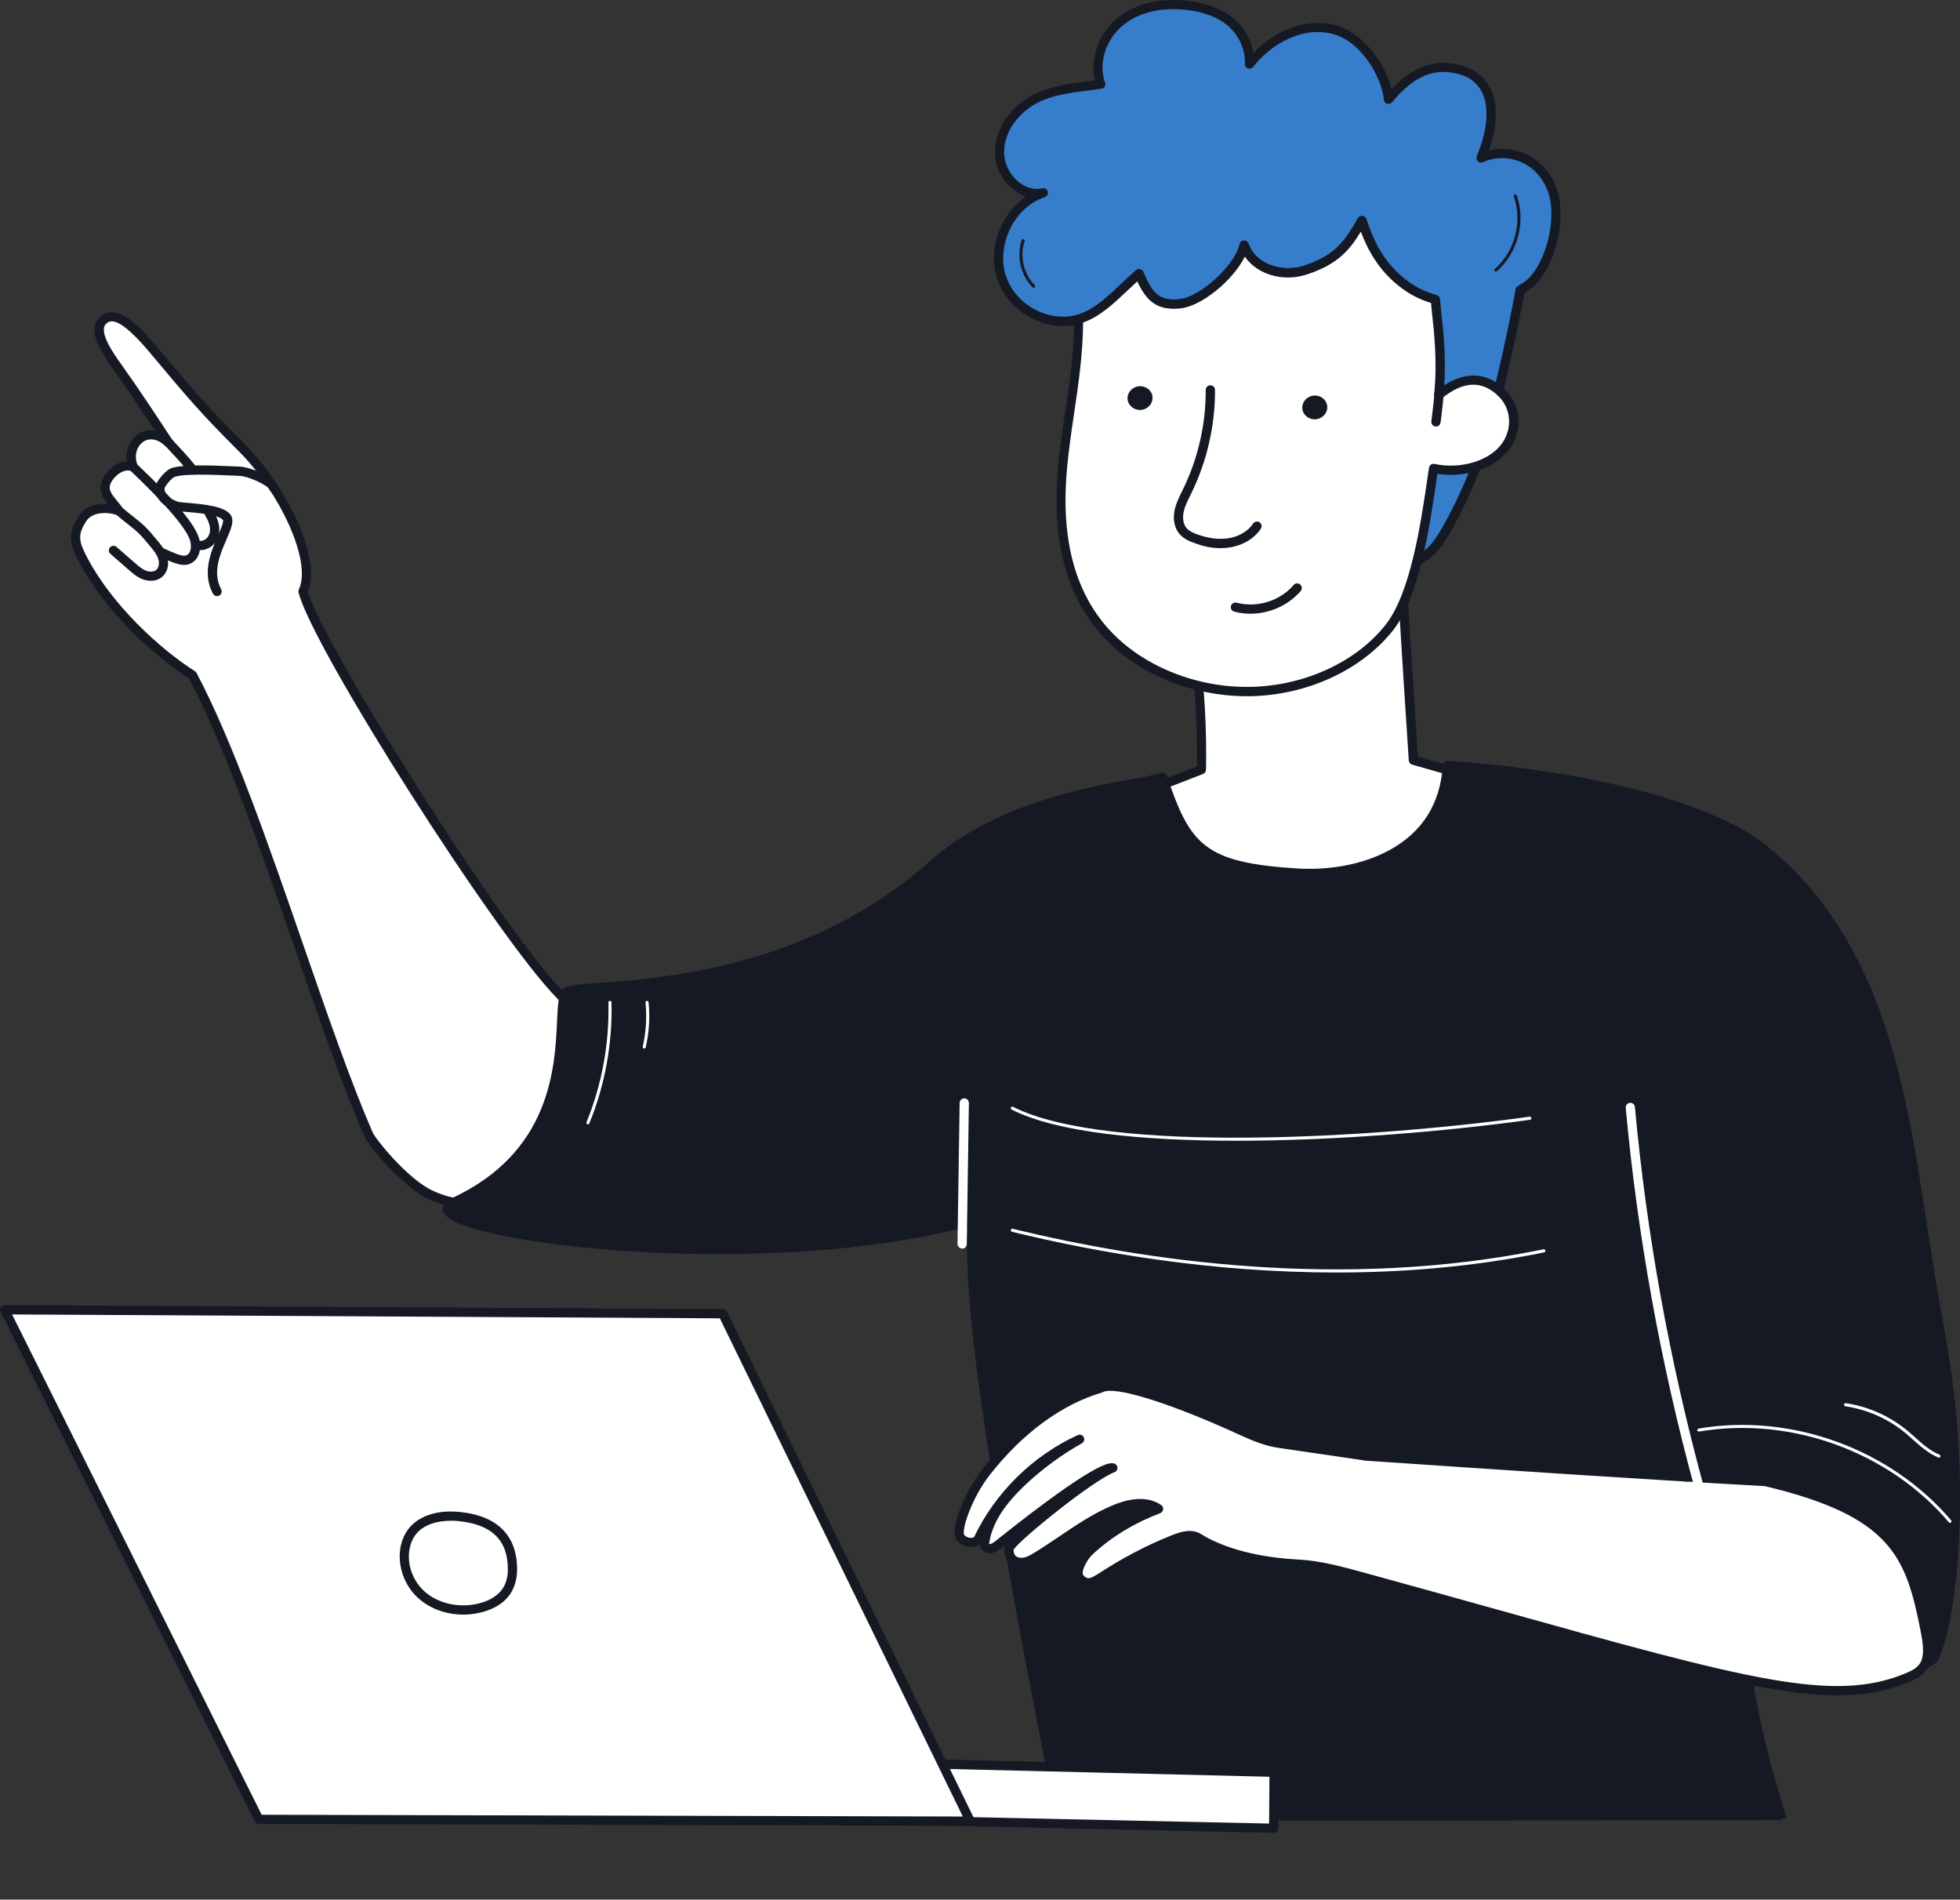 <svg width="484" height="469" viewBox="0 0 484 469" fill="none" xmlns="http://www.w3.org/2000/svg">
<rect x="0" y="0" width="484" height="469" fill="#333333" stroke="none"/>
<g clip-path="url(#clip0_9329_1218)">
<path d="M293.484 152.721C297.387 169.41 296.667 190.015 296.667 190.015L281.515 195.89C281.515 195.89 272.227 234.01 330.767 222.326C342.148 220.063 375.07 195.106 375.07 195.106L349.038 187.687C349.038 187.687 346.552 149.914 345.549 131.159C331.857 137.512 309.902 147.608 293.484 152.721Z" fill="white"/>
<path d="M310.817 225.699C316.748 225.699 323.485 224.959 331.007 223.436C342.497 221.151 374.416 197.021 375.768 195.998C376.117 195.737 376.269 195.302 376.204 194.889C376.117 194.475 375.812 194.127 375.397 193.997L350.128 186.795C349.757 181.225 347.599 148.108 346.683 131.072C346.661 130.702 346.465 130.354 346.138 130.158C345.811 129.962 345.418 129.94 345.07 130.093C333.732 135.358 310.142 146.324 293.157 151.633C292.59 151.807 292.241 152.395 292.394 152.982C295.795 167.56 295.643 185.402 295.555 189.232L281.122 194.824C280.773 194.954 280.512 195.259 280.424 195.607C280.294 196.129 277.372 208.618 285.875 217.452C291.129 222.957 299.48 225.699 310.817 225.699ZM372.541 195.585C365.477 200.829 340.011 219.345 330.549 221.216C309.444 225.437 294.967 223.653 287.51 215.929C280.839 209.01 282.081 199.197 282.517 196.738L297.082 191.081C297.518 190.907 297.801 190.515 297.801 190.058C297.801 189.863 298.455 169.954 294.814 153.483C311.101 148.283 332.838 138.274 344.481 132.878C345.506 151.938 347.86 187.382 347.882 187.752C347.904 188.231 348.253 188.644 348.711 188.775L372.541 195.585Z" fill="#151924"/>
<path d="M257.645 47.629C252.303 48.912 246.962 43.495 246.853 37.794C246.744 32.072 250.755 26.915 255.704 24.413C260.654 21.91 266.322 21.628 271.86 20.823C269.767 15.274 272.405 8.616 277.028 5.069C281.628 1.523 287.733 0.674 293.401 1.371C297.108 1.827 300.858 2.937 303.801 5.352C306.745 7.768 308.751 11.662 308.576 15.84C313.525 9.595 321.549 5.418 329.093 7.224C336.636 9.029 342.327 18.233 342.916 24.565C346.578 20.061 351.397 16.362 357.044 16.667C368.272 17.276 370.801 26.784 365.743 39.034C371.717 36.097 380.634 38.664 383.469 47.324C385.584 53.786 383.207 64.034 378.716 69.082C377.931 69.953 376.797 70.823 375.424 71.585C373.679 81.158 371.499 91.189 368.185 103.852C365.787 112.991 361.644 123.108 356.804 131.442C354.515 135.358 352.749 137.251 348.148 139.405C347.887 135.445 343.744 133.465 343.112 129.527C342.327 124.675 345.445 120.41 342.523 116.102C336.942 107.921 333.148 98.935 331.36 89.731C329.899 82.159 329.834 74.217 333.41 67.233C334.674 64.752 336.506 62.424 338.708 60.401C337.727 58.443 336.963 56.419 336.331 54.461C333.039 60.096 330.641 63.969 322.399 66.667C316.382 68.625 309.252 66.254 307.224 60.531C305.938 66.297 296.955 74.457 291.308 75.022C285.661 75.588 283.547 72.999 281.257 67.581C276.243 72.02 272.471 76.546 267.369 78.482C259.542 81.441 249.861 76.567 247.289 68.343C244.672 60.118 249.665 50.131 257.645 47.629Z" fill="#367DCB"/>
<path d="M348.145 140.558C348.32 140.558 348.472 140.515 348.625 140.45C353.618 138.121 355.493 135.967 357.782 132.029C362.644 123.696 366.83 113.535 369.272 104.157C372.281 92.647 374.57 82.507 376.423 72.324C377.731 71.563 378.778 70.714 379.541 69.866C384.403 64.404 386.736 53.721 384.534 46.998C383.139 42.733 380.217 39.491 376.336 37.859C373.545 36.684 370.471 36.467 367.68 37.141C369.991 30.44 369.926 24.717 367.462 20.822C365.435 17.624 361.859 15.796 357.084 15.535C352.418 15.274 347.883 17.45 343.61 21.997C341.975 15.296 336.306 7.767 329.351 6.114C322.701 4.525 315.157 7.223 309.532 13.033C308.965 9.726 307.199 6.658 304.518 4.482C301.771 2.219 298.064 0.783 293.507 0.239C286.77 -0.588 280.665 0.805 276.305 4.156C271.421 7.898 269.023 14.425 270.353 19.865C269.764 19.93 269.197 20.017 268.609 20.083C264.052 20.648 259.364 21.258 255.156 23.39C249.378 26.327 245.585 32.115 245.694 37.816C245.759 41.254 247.547 44.735 250.36 46.911C251.297 47.629 252.278 48.173 253.303 48.521C247.155 52.742 243.862 61.315 246.195 68.691C247.547 72.999 250.817 76.676 255.134 78.765C259.255 80.766 263.856 81.049 267.78 79.548C271.835 78.003 275.084 74.935 278.507 71.693C279.27 70.975 280.055 70.236 280.862 69.496C283.107 74.304 285.702 76.741 291.436 76.175C296.821 75.632 304.561 69.169 307.417 63.382C310.47 67.777 316.771 69.735 322.767 67.777C330.419 65.275 333.341 61.684 336.066 57.181C336.459 58.225 336.873 59.204 337.331 60.161C335.303 62.12 333.603 64.382 332.403 66.732C329.155 73.086 328.435 80.68 330.245 89.97C332.076 99.392 335.892 108.4 341.582 116.777C343.087 118.974 342.716 121.215 342.28 123.804C341.975 125.676 341.648 127.612 341.997 129.744C342.346 131.92 343.632 133.574 344.744 135.01C345.856 136.446 346.902 137.795 347.011 139.514C347.033 139.884 347.251 140.232 347.578 140.428C347.731 140.493 347.927 140.558 348.145 140.558ZM370.907 39.034C372.433 39.034 374.003 39.339 375.464 39.948C378.734 41.319 381.198 44.082 382.375 47.694C384.338 53.656 382.179 63.49 377.84 68.343C377.165 69.104 376.118 69.887 374.832 70.605C374.526 70.779 374.33 71.062 374.265 71.389C372.39 81.68 370.1 91.907 367.048 103.569C364.65 112.751 360.551 122.717 355.776 130.876C353.901 134.074 352.44 135.88 348.952 137.708C348.472 136.098 347.469 134.814 346.51 133.574C345.463 132.225 344.46 130.941 344.199 129.331C343.915 127.59 344.199 125.828 344.482 124.131C344.962 121.324 345.442 118.408 343.414 115.449C337.876 107.333 334.191 98.608 332.425 89.492C330.725 80.723 331.357 73.608 334.388 67.712C335.587 65.362 337.331 63.121 339.446 61.206C339.816 60.858 339.925 60.314 339.707 59.857C338.835 58.116 338.072 56.223 337.396 54.091C337.265 53.656 336.873 53.351 336.437 53.308C336.001 53.264 335.543 53.482 335.325 53.873C332.251 59.139 330.027 62.947 322.025 65.579C316.902 67.255 310.165 65.471 308.29 60.14C308.115 59.661 307.657 59.356 307.134 59.378C306.633 59.4 306.197 59.77 306.088 60.27C304.91 65.579 296.407 73.347 291.174 73.869C286.182 74.37 284.481 72.303 282.301 67.124C282.148 66.776 281.865 66.537 281.494 66.45C281.145 66.362 280.753 66.471 280.491 66.711C279.226 67.82 278.049 68.952 276.915 70.018C273.514 73.238 270.593 76.023 266.952 77.394C263.616 78.656 259.648 78.395 256.094 76.676C252.344 74.87 249.509 71.693 248.354 67.973C245.955 60.379 250.643 51.001 257.969 48.695C258.557 48.521 258.884 47.89 258.732 47.302C258.557 46.715 257.969 46.367 257.358 46.497C255.505 46.932 253.499 46.432 251.733 45.083C249.466 43.321 248.005 40.514 247.961 37.75C247.852 32.158 252.017 27.524 256.181 25.392C260.018 23.433 264.335 22.89 268.87 22.324C269.917 22.193 270.941 22.063 271.966 21.91C272.315 21.867 272.62 21.649 272.795 21.366C272.969 21.062 273.013 20.714 272.882 20.387C271.094 15.622 273.144 9.421 277.678 5.94C281.559 2.959 287.075 1.719 293.224 2.48C297.345 2.981 300.659 4.243 303.057 6.223C305.891 8.551 307.57 12.206 307.417 15.774C307.396 16.275 307.701 16.71 308.159 16.884C308.617 17.058 309.14 16.906 309.445 16.514C314.656 9.965 322.265 6.723 328.784 8.29C336.045 10.03 341.212 18.973 341.735 24.63C341.779 25.087 342.084 25.479 342.542 25.609C342.978 25.74 343.457 25.609 343.763 25.239C348.014 20.039 352.44 17.515 356.953 17.776C360.987 17.994 363.887 19.408 365.522 21.997C367.855 25.696 367.55 31.571 364.672 38.577C364.497 39.012 364.606 39.513 364.955 39.839C365.304 40.166 365.805 40.231 366.241 40.035C367.659 39.382 369.272 39.034 370.907 39.034Z" fill="#151924"/>
<path d="M266.317 79.722C266.317 79.439 266.317 79.135 266.317 78.83C266.666 78.721 267.015 78.613 267.342 78.482C272.466 76.546 276.216 72.02 281.23 67.581C283.498 72.999 285.634 75.588 291.281 75.022C296.928 74.457 305.933 66.297 307.197 60.532C309.225 66.254 316.355 68.647 322.372 66.667C330.614 63.969 333.012 60.096 336.304 54.461C338.092 60.096 341.035 66.102 347.206 70.519C349.473 72.129 351.915 73.238 354.444 73.935C354.531 75.044 354.64 76.11 354.749 77.133C355.185 80.919 356.166 89.187 355.294 97.521C361.704 92.212 367.002 93.104 370.992 97.129C374.982 101.154 374.633 107.486 370.753 111.446C366.85 115.406 360.026 116.907 354.008 115.623C352.438 125.719 350.127 145.955 343.085 154.897C335.606 164.406 322.372 170.498 308.702 170.715C295.031 170.933 281.252 165.298 272.902 156.05C263.417 145.541 261.324 131.638 262.109 118.626C262.916 105.615 266.274 92.777 266.317 79.722Z" fill="white"/>
<path d="M307.896 171.89C308.158 171.89 308.441 171.89 308.703 171.89C322.744 171.651 336.261 165.428 343.98 155.637C350.477 147.369 352.962 130.441 354.619 119.235C354.728 118.452 354.837 117.69 354.946 116.994C361.226 117.952 367.766 116.124 371.56 112.273C376.03 107.725 376.139 100.741 371.8 96.346C367.461 91.95 362.141 91.559 356.647 95.127C357.127 87.751 356.32 80.81 355.927 77.285L355.906 77.024C355.797 76.11 355.709 75.109 355.6 73.847C355.557 73.369 355.23 72.977 354.772 72.847C352.243 72.15 349.932 71.062 347.904 69.605C341.472 65.014 338.856 58.573 337.439 54.135C337.308 53.699 336.915 53.395 336.479 53.351C336.043 53.308 335.585 53.525 335.367 53.917C332.293 59.182 330.069 62.99 322.068 65.623C316.944 67.298 310.207 65.514 308.332 60.183C308.158 59.705 307.7 59.4 307.176 59.422C306.675 59.444 306.239 59.813 306.13 60.314C304.953 65.623 296.449 73.391 291.217 73.913C286.224 74.413 284.523 72.346 282.343 67.168C282.19 66.82 281.907 66.58 281.536 66.493C281.188 66.406 280.795 66.515 280.533 66.754C279.269 67.864 278.092 68.995 276.958 70.062C273.557 73.282 270.635 76.067 266.994 77.438C266.689 77.546 266.362 77.655 266.056 77.742C265.577 77.873 265.25 78.308 265.228 78.83C265.228 79.135 265.228 79.439 265.228 79.744C265.206 87.033 264.116 94.409 263.069 101.546C262.241 107.116 261.391 112.882 261.042 118.604C260.061 134.749 263.789 147.63 272.118 156.877C280.468 166.168 294.138 171.89 307.896 171.89ZM354.009 114.514C353.769 114.514 353.551 114.579 353.355 114.71C353.093 114.884 352.919 115.166 352.875 115.471C352.722 116.516 352.548 117.669 352.374 118.887C350.847 129.179 348.318 146.433 342.192 154.201C334.91 163.47 322.068 169.366 308.681 169.584C295.294 169.823 281.907 164.34 273.753 155.289C265.838 146.52 262.306 134.205 263.266 118.691C263.614 113.056 264.443 107.355 265.271 101.829C266.34 94.605 267.43 87.142 267.452 79.701C267.452 79.679 267.452 79.657 267.452 79.635C267.561 79.592 267.648 79.57 267.757 79.526C271.812 77.982 275.061 74.914 278.484 71.672C279.247 70.954 280.032 70.214 280.839 69.474C283.084 74.283 285.679 76.72 291.413 76.154C296.798 75.61 304.538 69.148 307.394 63.36C310.447 67.755 316.748 69.713 322.744 67.755C330.396 65.253 333.318 61.663 336.043 57.181C337.722 61.685 340.644 67.255 346.552 71.454C348.58 72.912 350.891 74.043 353.377 74.805C353.464 75.74 353.529 76.524 353.616 77.263L353.638 77.525C354.074 81.376 354.99 89.383 354.14 97.412C354.096 97.869 354.336 98.326 354.728 98.543C355.143 98.761 355.644 98.717 355.993 98.413C361.335 93.996 366.088 93.843 370.143 97.934C373.588 101.415 373.479 107.007 369.903 110.663C366.393 114.209 360.092 115.776 354.205 114.535C354.161 114.514 354.096 114.514 354.009 114.514Z" fill="#151924"/>
<path d="M278.444 98.63C278.27 97.02 279.491 95.562 281.192 95.366C282.892 95.171 284.418 96.324 284.593 97.934C284.767 99.544 283.546 101.002 281.846 101.198C280.167 101.372 278.641 100.218 278.444 98.63Z" fill="#151924"/>
<path d="M321.593 100.936C321.418 99.326 322.639 97.868 324.34 97.673C326.041 97.477 327.567 98.63 327.741 100.24C327.916 101.85 326.695 103.308 324.994 103.504C323.315 103.7 321.789 102.546 321.593 100.936Z" fill="#151924"/>
<path d="M308.767 151.524C313.455 151.524 318.121 149.479 321.195 145.911C321.609 145.432 321.544 144.714 321.064 144.301C320.584 143.887 319.865 143.952 319.451 144.431C316.071 148.391 310.403 150.132 305.366 148.805C304.756 148.652 304.123 149 303.971 149.61C303.818 150.219 304.167 150.85 304.777 151.002C306.086 151.35 307.416 151.524 308.767 151.524Z" fill="#151924"/>
<path d="M301.424 135.336C302.165 135.336 302.907 135.271 303.626 135.162C306.897 134.662 309.709 132.986 311.344 130.549C311.693 130.027 311.562 129.309 311.039 128.961C310.516 128.613 309.796 128.744 309.448 129.266C308.183 131.159 305.872 132.508 303.277 132.899C300.988 133.247 298.415 132.921 295.668 131.942C294.731 131.616 293.684 131.159 293.03 130.397C292.223 129.483 291.962 127.982 292.289 126.394C292.572 125.045 293.204 123.783 293.859 122.434L294.186 121.781C298.045 113.883 300.072 105.049 300.029 96.258C300.029 95.627 299.527 95.127 298.873 95.127C298.241 95.127 297.739 95.649 297.739 96.28C297.783 104.722 295.843 113.208 292.136 120.78L291.831 121.411C291.133 122.825 290.414 124.283 290.065 125.915C289.563 128.243 290.021 130.419 291.308 131.877C292.311 133.03 293.684 133.617 294.905 134.053C297.173 134.923 299.353 135.336 301.424 135.336Z" fill="#151924"/>
<path d="M354.596 105.31C355.163 105.31 355.643 104.897 355.73 104.309C356.21 100.719 356.384 98.804 356.689 95.345C356.755 94.714 356.275 94.17 355.665 94.105C355.032 94.039 354.487 94.518 354.422 95.127C354.095 98.565 353.92 100.458 353.463 104.005C353.375 104.636 353.811 105.201 354.444 105.288C354.509 105.31 354.553 105.31 354.596 105.31Z" fill="#151924"/>
<path d="M255.241 71.062C255.328 71.062 255.437 71.019 255.503 70.954C255.655 70.801 255.655 70.562 255.503 70.41C252.756 67.603 251.753 63.23 253.017 59.509C253.083 59.313 252.974 59.096 252.777 59.03C252.581 58.965 252.363 59.074 252.298 59.27C250.968 63.251 252.036 67.929 254.979 70.932C255.045 71.019 255.132 71.062 255.241 71.062Z" fill="#151924"/>
<path d="M369.406 67.037C369.494 67.037 369.581 67.015 369.668 66.95C374.813 62.424 376.819 54.743 374.552 48.281C374.486 48.085 374.268 47.977 374.072 48.042C373.876 48.107 373.767 48.325 373.832 48.521C375.991 54.7 374.072 62.054 369.145 66.384C368.992 66.515 368.97 66.754 369.101 66.928C369.188 66.993 369.297 67.037 369.406 67.037Z" fill="#151924"/>
<path d="M90.981 280.051C78.052 250.351 62.877 195.716 47.528 166.69C37.63 160.38 26.38 149.305 20.58 138.317C18.225 133.835 17.855 131.899 20.34 128.004C22.172 125.175 26.423 125.066 29.367 126.111C27.535 123.369 24.09 121.259 27.186 117.408C28.582 115.689 30.806 114.448 32.877 115.232C30.609 109.379 36.649 104.374 41.685 109.401C37.194 102.525 33.117 96.389 28.647 90.101C25.878 86.206 23 81.463 25.311 79.156C28.276 76.197 32.79 80.223 38.153 86.62C47.31 97.542 50.363 101.176 59.934 110.75C68.96 119.757 78.576 137.795 74.825 145.998C77.834 158.465 123.489 230.79 138.468 245.738C143.94 251.199 139.471 256.443 138.184 264.058C136.636 273.24 129.921 305.595 106.527 295.064C99.899 292.105 91.744 281.835 90.981 280.051Z" fill="white"/>
<path d="M115.247 298.306C117.929 298.306 120.437 297.675 122.791 296.435C133.387 290.799 137.683 273.85 139.296 264.276C139.645 262.209 140.233 260.338 140.8 258.51C142.283 253.81 143.657 249.372 139.252 244.976C124.012 229.767 79.6 158.77 76.024 146.128C79.687 137.012 69.527 118.757 60.74 109.988C51.256 100.523 48.226 96.911 39.221 86.184L39.025 85.945C33.836 79.766 30.587 77.198 27.775 77.089C26.532 77.046 25.42 77.481 24.504 78.417C21.605 81.311 24.504 86.315 27.709 90.819C31.459 96.106 34.97 101.328 38.262 106.311C36.67 106.05 35.231 106.463 34.141 107.181C31.961 108.595 30.936 111.206 31.35 113.926C29.562 114.013 27.709 115.014 26.292 116.755C23.654 120.04 25.071 122.542 26.576 124.435C23.741 124.261 20.885 125.11 19.402 127.438C16.655 131.724 17.026 134.053 19.599 138.905C25.812 150.654 37.63 161.707 46.7 167.539C55.595 184.445 64.36 209.771 72.841 234.25C78.88 251.7 84.593 268.193 89.978 280.551C90.85 282.553 99.135 293.04 106.112 296.174C109.295 297.588 112.348 298.306 115.247 298.306ZM27.578 79.331C27.6 79.331 27.644 79.331 27.688 79.331C30.326 79.439 34.425 83.987 37.281 87.381L37.477 87.62C46.525 98.412 49.578 102.046 59.127 111.576C68.524 120.954 77.158 138.187 73.8 145.541C73.691 145.78 73.67 146.041 73.735 146.281C76.984 159.749 123.009 231.921 137.661 246.565C141.106 250.003 140.059 253.266 138.642 257.814C138.075 259.62 137.443 261.665 137.05 263.884C135.502 273.066 131.447 289.233 121.723 294.411C117.493 296.652 112.544 296.544 107.006 294.041C100.683 291.191 92.725 281.182 92.028 279.594C86.686 267.322 80.974 250.873 74.956 233.466C66.409 208.771 57.557 183.226 48.553 166.168C48.466 165.994 48.313 165.841 48.16 165.733C39.308 160.097 27.666 149.283 21.605 137.795C19.381 133.574 19.119 132.073 21.321 128.635C22.738 126.437 26.336 126.263 28.996 127.199C29.453 127.373 29.977 127.221 30.282 126.829C30.587 126.437 30.609 125.915 30.326 125.502C29.911 124.871 29.432 124.283 28.952 123.717C27.121 121.498 26.314 120.345 28.08 118.147C29.148 116.82 30.914 115.732 32.484 116.32C32.898 116.472 33.378 116.363 33.705 116.058C34.01 115.732 34.119 115.275 33.967 114.84C32.942 112.186 33.989 109.988 35.406 109.052C37.041 107.986 39.112 108.421 40.9 110.206C41.314 110.619 41.968 110.662 42.426 110.293C42.884 109.923 42.993 109.27 42.666 108.791C38.676 102.677 34.337 96.106 29.606 89.47C28.276 87.599 24.221 81.92 26.161 80.005C26.554 79.548 27.033 79.331 27.578 79.331Z" fill="#151924"/>
<path d="M37.238 143.387C38.285 143.387 39.266 143.06 40.007 142.451C41.315 141.385 41.817 139.47 41.337 137.599C40.923 136.054 39.964 134.792 39.091 133.726C36.104 130.092 35.298 129.44 33.117 127.721C32.354 127.112 31.395 126.35 30.087 125.262C29.607 124.849 28.888 124.914 28.474 125.393C28.059 125.871 28.125 126.589 28.604 127.003C29.934 128.112 30.915 128.896 31.7 129.505C33.793 131.159 34.491 131.702 37.325 135.162C38.089 136.076 38.83 137.077 39.135 138.186C39.353 138.992 39.266 140.145 38.568 140.71C38.001 141.189 37.02 141.254 36.083 140.906C35.058 140.515 34.164 139.731 33.292 138.97L28.779 135.032C28.299 134.618 27.58 134.662 27.165 135.14C26.751 135.619 26.795 136.337 27.274 136.75L31.788 140.689C32.769 141.537 33.881 142.516 35.276 143.039C35.908 143.256 36.606 143.387 37.238 143.387Z" fill="#151924"/>
<path d="M45.436 139.47C46.025 139.47 46.635 139.362 47.202 139.057C49.252 138.012 49.709 135.401 49.252 133.291C48.51 129.897 43.517 123.826 33.968 114.731L33.641 114.427C33.183 113.991 32.464 114.013 32.028 114.47C31.591 114.927 31.613 115.645 32.071 116.08L32.398 116.385C43.714 127.177 46.614 131.79 47.028 133.791C47.311 135.053 47.093 136.576 46.178 137.033C45.436 137.403 44.324 137.055 43.321 136.642C42.231 136.207 41.141 135.728 40.073 135.227C39.506 134.966 38.83 135.206 38.547 135.771C38.285 136.337 38.525 137.012 39.092 137.294C40.182 137.817 41.316 138.295 42.449 138.752C43.408 139.122 44.433 139.47 45.436 139.47Z" fill="#151924"/>
<path d="M53.611 147.173C53.786 147.173 53.982 147.129 54.135 147.042C54.701 146.738 54.898 146.063 54.614 145.498C52.39 141.298 54.352 136.816 55.922 133.204C57.121 130.441 58.081 128.265 56.707 126.807C55.028 125.001 50.537 124.501 46.089 124.131C45.239 124.066 44.301 123.979 44.062 123.913C41.838 123.195 41.075 122.107 40.813 121.52C40.573 120.954 40.639 120.563 40.66 120.454C41.053 119.583 42.535 117.93 43.124 117.734C45.653 116.885 53.241 117.234 57.296 117.408C58.059 117.451 58.713 117.473 59.236 117.495C61.308 117.56 66.235 119.845 66.562 120.889C66.737 121.498 67.391 121.846 67.979 121.65C68.59 121.476 68.917 120.845 68.742 120.236C67.979 117.647 61.504 115.275 59.302 115.21C58.8 115.188 58.146 115.167 57.383 115.123C51.562 114.862 45.108 114.666 42.383 115.558C40.9 116.059 39.047 118.43 38.567 119.518C38.197 120.323 38.262 121.411 38.72 122.434C39.221 123.565 40.442 125.132 43.364 126.067C43.756 126.198 44.432 126.263 45.893 126.372C48.466 126.59 53.807 127.025 55.028 128.33C55.377 128.7 54.396 130.92 53.807 132.269C52.129 136.12 49.839 141.385 52.565 146.542C52.804 146.955 53.197 147.173 53.611 147.173Z" fill="#151924"/>
<path d="M47.532 117.19C47.728 117.19 47.924 117.147 48.099 117.038C48.644 116.711 48.84 116.015 48.513 115.471C47.793 114.209 45.875 112.164 44.196 110.358C43.411 109.509 42.67 108.726 42.168 108.139C41.754 107.66 41.034 107.595 40.555 108.008C40.075 108.422 40.01 109.14 40.424 109.618C40.947 110.227 41.71 111.054 42.517 111.925C44.043 113.557 45.94 115.602 46.529 116.624C46.747 116.973 47.139 117.19 47.532 117.19Z" fill="#151924"/>
<path d="M49.581 135.815C50.911 135.815 52.306 135.097 53.178 133.9C53.876 132.943 55.206 130.288 52.677 126.198C52.349 125.654 51.63 125.501 51.107 125.828C50.562 126.154 50.409 126.872 50.736 127.394C52.001 129.44 52.219 131.311 51.325 132.551C50.736 133.356 49.864 133.639 49.319 133.508C48.709 133.356 48.098 133.726 47.945 134.335C47.793 134.944 48.163 135.554 48.774 135.706C49.035 135.771 49.319 135.815 49.581 135.815Z" fill="#151924"/>
<path d="M478.805 327.375C470.673 284.707 470.607 238.884 436.159 210.185C419.633 196.412 380.431 190.472 357.451 188.992C356.034 211.186 334.296 216.473 320.364 215.581C297.123 214.101 292.98 209.532 287.072 191.908C281.861 193.975 250.443 195.563 230.057 213.731C192.208 247.478 142.628 242.235 139.925 244.933C136.175 248.675 145.397 281.443 112.039 296.87C97.998 303.354 182.157 316.713 240.108 301.396C237.928 331.661 255.676 415.496 261.977 449.482C332.86 449.482 439.909 449.4 439.909 449.4C439.909 449.4 430.403 420.522 430.403 399.46C430.403 389.016 467.01 410.622 471.872 411.492C473.485 411.775 477.148 410.448 477.802 408.947C481.88 399.417 486.305 366.627 478.805 327.375Z" fill="#151924"/>
<path fill-rule="evenodd" clip-rule="evenodd" d="M260.693 449C259.712 443.718 258.492 437.364 257.073 430.052L257.064 430.005C249.28 389.752 237.604 329.367 238.868 302.897C208.235 310.687 174.157 310.077 156.41 308.989C134.367 307.64 111.169 303.833 109.468 299.155C109.207 298.393 109.119 296.957 111.561 295.826C135.991 284.538 137.004 263.621 137.55 252.368L137.55 252.353C137.747 248.001 137.877 245.368 139.12 244.128C139.992 243.279 141.911 243.105 147.885 242.67L147.925 242.667C163.558 241.534 200.127 238.884 229.296 212.883C245.474 198.479 267.975 194.432 280.075 192.256L280.488 192.181C283.387 191.651 285.659 191.237 286.638 190.842C286.921 190.733 287.248 190.733 287.532 190.864C287.815 190.994 288.033 191.233 288.142 191.538C293.92 208.792 297.605 212.97 320.432 214.428C324.269 214.667 334.19 214.732 343.042 209.924C351.239 205.485 355.687 198.414 356.298 188.905C356.319 188.601 356.472 188.318 356.69 188.122C356.908 187.926 357.213 187.817 357.519 187.839C384.314 189.558 421.183 196.194 436.903 209.293C465.196 232.874 470.651 268.481 475.926 302.917L475.93 302.941C477.151 310.904 478.415 319.15 479.941 327.136C487.114 364.756 483.539 398.459 478.851 409.382C477.957 411.493 473.662 412.95 471.678 412.602C470.261 412.341 467.099 410.84 461.649 408.207L461.444 408.109C452.393 403.756 435.85 395.801 432.128 398.133C431.844 398.307 431.539 398.612 431.539 399.46C431.539 419.485 440.355 446.196 440.949 447.996C440.967 448.05 440.977 448.082 440.98 448.09C441.085 448.404 441.046 448.731 440.898 449H434.738C436.394 448.454 437.647 448.023 438.451 447.742C436.728 442.411 429.25 418.151 429.228 399.439C429.228 397.611 430.122 396.675 430.885 396.197C435.355 393.411 447.891 399.047 462.608 406.162L462.84 406.274C467.005 408.277 470.893 410.148 472.049 410.361C473.291 410.579 476.344 409.36 476.714 408.49C480.268 400.2 485.436 368.324 477.674 327.571C476.148 319.542 474.883 311.274 473.662 303.289C468.233 267.692 463.088 234.076 435.442 211.055C420.354 198.501 384.838 191.995 358.5 190.211C357.562 199.85 352.635 207.356 344.153 211.947C334.757 217.017 324.357 216.974 320.301 216.712C297.212 215.233 292.285 210.62 286.354 193.322C285.109 193.658 283.363 193.975 281.179 194.372C280.954 194.413 280.724 194.454 280.489 194.497L280.479 194.499C268.594 196.632 246.516 200.594 230.823 214.58C201.04 241.125 163.888 243.801 148.037 244.933C144.614 245.172 141.366 245.412 140.69 245.76C140.101 246.456 139.949 249.502 139.818 252.44L139.817 252.448C139.25 264.2 138.198 286.016 112.499 297.893C111.932 298.154 111.714 298.35 111.627 298.437C112.652 300.504 128.197 304.964 156.431 306.683C174.353 307.793 209.02 308.402 239.784 300.286C240.132 300.177 240.525 300.264 240.808 300.504C241.092 300.743 241.244 301.091 241.223 301.461C239.42 326.639 251.781 390.594 259.226 429.116L259.319 429.596C259.802 432.125 260.268 434.541 260.71 436.838C261.565 441.278 262.335 445.273 262.982 448.786C263.086 448.858 263.19 448.929 263.294 449H260.693Z" fill="#151924"/>
<path d="M232.938 449.634C260.126 450.222 287.314 450.809 314.524 451.375L314.633 437.537L223.846 435.317L232.938 449.634Z" fill="white"/>
<path d="M314.523 452.507C314.828 452.507 315.112 452.398 315.308 452.18C315.526 451.963 315.657 451.68 315.657 451.375L315.766 437.559C315.766 436.928 315.264 436.427 314.654 436.405L223.867 434.186C223.453 434.186 223.06 434.404 222.842 434.774C222.624 435.143 222.646 435.6 222.864 435.948L231.978 450.244C232.174 450.57 232.544 450.766 232.915 450.766L314.501 452.507C314.501 452.507 314.501 452.507 314.523 452.507ZM313.476 438.668L313.389 450.222L233.591 448.503L225.96 436.536L313.476 438.668Z" fill="#151924"/>
<path d="M1.129 323.371L178.473 324.35L239.586 449.634L63.921 449.178L1.129 323.371Z" fill="white"/>
<path d="M239.586 450.766C239.978 450.766 240.349 450.57 240.545 450.222C240.763 449.895 240.785 449.46 240.61 449.112L179.497 323.828C179.301 323.436 178.908 323.197 178.472 323.197L1.129 322.218C0.736 322.218 0.365 322.414 0.169 322.762C-0.049 323.088 -0.071 323.523 0.126 323.871L62.918 449.678C63.114 450.069 63.506 450.309 63.942 450.309L239.586 450.766ZM177.753 325.482L237.754 448.481L64.618 448.046L2.982 324.524L177.753 325.482Z" fill="#151924"/>
<path d="M113.304 374.416C108.268 373.915 102.774 375.264 100.724 379.877C98.675 384.49 100.244 390.277 103.973 393.672C107.701 397.066 113.239 398.176 118.166 397.066C120.826 396.457 123.464 395.173 125.012 392.932C126.081 391.365 126.539 389.451 126.539 387.558C126.582 381.335 123.748 375.438 113.304 374.416Z" fill="white"/>
<path d="M114.395 398.633C115.725 398.633 117.077 398.48 118.429 398.176C120.805 397.654 124.032 396.413 125.972 393.563C127.084 391.931 127.673 389.842 127.695 387.558C127.738 381.683 125.296 374.438 113.436 373.284C106.829 372.632 101.684 374.938 99.7 379.42C97.52 384.316 99.002 390.669 103.232 394.52C106.132 397.175 110.187 398.633 114.395 398.633ZM111.408 375.46C112.149 375.46 112.782 375.504 113.196 375.547C121.459 376.352 125.449 380.269 125.405 387.536C125.405 388.82 125.166 390.691 124.075 392.279C122.898 394.02 120.696 395.326 117.927 395.956C113.109 397.044 108.05 395.848 104.758 392.845C101.248 389.647 99.983 384.381 101.771 380.356C103.624 376.156 108.465 375.46 111.408 375.46Z" fill="#151924"/>
<path d="M435.983 365.779C403.214 363.951 370.248 361.71 337.282 359.447C334.339 358.968 319.665 356.858 316.046 356.336C312.972 355.879 310.05 354.769 307.238 353.464C297.427 348.938 276.387 340.082 271.699 342.693C260.885 345.87 251.074 353.659 243.421 363.516C239.126 369.042 235.594 378.224 237.382 379.791C238.515 380.792 240.216 381.205 241.481 380.161C246.583 369.26 255.674 360.274 266.641 355.269C261.539 358.142 256.786 361.645 252.513 365.648C248.196 369.717 244.206 374.613 243.247 380.444C243.181 380.901 243.116 381.401 243.356 381.793C243.944 382.772 245.449 382.206 246.343 381.488C248.087 380.117 270.631 361.862 274.839 362.341C269.236 364.451 249.264 380.618 249.199 382.337C249.155 383.164 249.308 384.034 249.831 384.665C250.529 385.535 251.793 385.818 252.905 385.644C254.017 385.47 255.02 384.883 255.98 384.295C262.433 380.379 268.32 375.483 275.297 372.589C278.763 371.153 283.015 370.304 286.111 372.459C279.897 374.808 274.098 378.224 269.214 382.685C268.429 383.403 267.775 384.23 267.273 385.165C266.51 386.536 265.638 388.516 266.706 389.648C268.451 391.497 269.911 390.561 271.394 389.691C277.368 385.753 283.473 382.511 289.861 379.987C291.845 379.204 294.2 378.507 296.009 379.661C297.557 380.661 305.079 385.318 320.538 386.123C325.814 386.406 330.894 387.776 337.5 389.582C424.384 413.473 450.33 423.003 471.369 413.973C475.49 412.211 476.885 410.057 475.512 402.985C471.827 384.186 468.251 373.481 435.983 365.779Z" fill="white"/>
<path d="M453.733 418.564C460.644 418.564 466.357 417.411 471.807 415.083C476.822 412.929 477.999 409.948 476.604 402.833C472.897 383.729 469.191 372.545 436.225 364.691C436.16 364.669 436.094 364.669 436.029 364.669C402.91 362.82 369.596 360.535 337.415 358.337C335.147 357.967 326.622 356.727 320.954 355.922C318.882 355.618 317.16 355.378 316.201 355.226C312.996 354.747 309.987 353.485 307.698 352.441C298.584 348.241 276.868 338.842 271.243 341.649C260.8 344.738 250.858 352.071 242.485 362.841C238.844 367.541 233.699 378.137 236.577 380.683C238.234 382.163 240.436 382.358 241.984 381.227C242.006 381.64 242.093 382.054 242.333 382.446C242.66 382.989 243.205 383.359 243.837 383.468C244.949 383.664 246.214 383.076 246.999 382.446C247.129 382.337 247.391 382.119 247.784 381.836C248.045 381.619 248.307 381.423 248.568 381.205C248.22 381.684 248.023 382.076 248.023 382.337C247.958 383.577 248.263 384.643 248.917 385.426C249.833 386.558 251.425 387.08 253.06 386.797C254.368 386.58 255.502 385.949 256.548 385.318C258.729 384.012 260.843 382.554 262.915 381.162C266.97 378.42 271.156 375.57 275.713 373.699C277.871 372.807 280.662 372.002 283.104 372.502C277.544 374.895 272.617 378.072 268.409 381.923C267.559 382.707 266.817 383.642 266.251 384.687C265.705 385.644 264.07 388.603 265.858 390.496C268.169 392.955 270.393 391.671 271.854 390.801L271.963 390.735C278.068 386.71 284.042 383.577 290.277 381.096C291.934 380.444 294.005 379.791 295.379 380.661C298.104 382.402 306.019 386.536 320.474 387.298C325.75 387.58 331.048 389.038 337.197 390.714C348.774 393.89 359.414 396.871 368.811 399.482C413.398 411.928 437.097 418.564 453.733 418.564ZM435.811 366.91C467.381 374.438 470.739 384.556 474.38 403.246C475.71 410.1 474.271 411.515 470.913 412.972C453.035 420.631 431.974 414.757 369.421 397.306C360.024 394.674 349.385 391.715 337.807 388.538C331.55 386.819 326.143 385.318 320.605 385.035C306.695 384.317 299.195 380.4 296.622 378.768C294.376 377.332 291.607 378.137 289.449 379.008C283.082 381.532 276.977 384.752 270.785 388.821L270.72 388.842C269.15 389.756 268.562 390.017 267.537 388.929C267.341 388.734 267.035 388.016 268.256 385.796C268.714 384.969 269.303 384.23 269.979 383.599C274.601 379.356 280.161 375.983 286.505 373.59C286.898 373.438 287.181 373.089 287.225 372.654C287.268 372.241 287.094 371.827 286.745 371.588C283.082 369.042 278.242 370.196 274.841 371.61C270.088 373.59 265.793 376.484 261.65 379.291C259.601 380.661 257.508 382.097 255.371 383.381C254.477 383.925 253.605 384.425 252.689 384.578C252.013 384.687 251.119 384.556 250.683 384.012C250.422 383.686 250.291 383.207 250.291 382.62C251.795 380.117 269.957 365.452 275.211 363.472C275.713 363.276 275.996 362.798 275.931 362.276C275.866 361.753 275.451 361.34 274.928 361.275C273.86 361.144 270.567 360.774 246.345 380.052C245.974 380.335 245.712 380.553 245.581 380.661C244.993 381.118 244.382 381.271 244.23 381.227C244.273 381.227 244.252 381.118 244.317 380.705C245.102 376.027 247.936 371.545 253.256 366.54C257.464 362.602 262.13 359.164 267.166 356.336C267.69 356.031 267.908 355.378 267.624 354.834C267.341 354.29 266.687 354.051 266.142 354.312C255.066 359.36 245.756 368.52 240.545 379.486C239.782 379.943 238.779 379.595 238.125 379.008C237.362 377.898 239.847 370.022 244.317 364.277C252.297 354.007 262.13 346.74 272.006 343.846C272.094 343.825 272.159 343.781 272.246 343.737C275.233 342.062 289.1 346.414 306.738 354.53C309.158 355.639 312.363 356.988 315.852 357.489C316.811 357.619 318.534 357.88 320.605 358.185C326.295 359.012 334.908 360.252 337.066 360.6C337.11 360.6 337.131 360.6 337.175 360.622C369.4 362.798 402.692 365.082 435.811 366.91Z" fill="#151924"/>
<path d="M416.429 365.8C416.538 365.8 416.669 365.779 416.778 365.735C417.367 365.539 417.694 364.887 417.498 364.299C405.223 327.223 398.289 303.789 398.289 253.005C398.289 252.374 397.788 251.874 397.156 251.874C396.523 251.874 396.022 252.374 396.022 253.005C396.022 304.137 402.999 327.723 415.339 365.017C415.492 365.496 415.95 365.8 416.429 365.8Z" fill="#151924"/>
<path d="M240.11 302.527C240.415 302.527 240.742 302.397 240.96 302.157C241.309 301.787 241.331 301.244 241.091 300.808C240.96 300.156 240.917 297.458 240.851 293.454C240.764 287.84 240.633 278.463 240.11 264.233C240.088 263.602 239.565 263.123 238.932 263.145C238.3 263.167 237.821 263.689 237.842 264.32C238.366 278.55 238.496 287.906 238.584 293.498C238.693 301.048 238.693 301.657 239.347 302.244C239.565 302.44 239.826 302.527 240.11 302.527Z" fill="#151924"/>
<path d="M305.238 281.639C330.245 281.639 357.695 279.268 377.819 276.461C378.037 276.439 378.168 276.243 378.146 276.026C378.124 275.808 377.928 275.678 377.71 275.699C339.01 281.095 273.1 284.925 250.142 273.262C249.946 273.175 249.728 273.241 249.64 273.437C249.553 273.632 249.619 273.85 249.815 273.937C260.934 279.594 282.039 281.639 305.238 281.639Z" fill="white"/>
<path d="M330.003 314.168C346.573 314.168 363.906 312.754 381.304 309.207C381.501 309.163 381.653 308.968 381.61 308.75C381.566 308.554 381.37 308.402 381.152 308.445C331.529 318.585 282.472 311.274 250.073 303.376C249.877 303.332 249.659 303.441 249.616 303.659C249.572 303.854 249.681 304.072 249.899 304.115C271.026 309.272 299.195 314.168 330.003 314.168Z" fill="white"/>
<path d="M481.529 375.983C481.616 375.983 481.704 375.961 481.769 375.896C481.922 375.766 481.943 375.526 481.813 375.352C466.79 357.706 442.306 348.807 419.435 352.702C419.217 352.745 419.086 352.941 419.13 353.137C419.173 353.355 419.369 353.485 419.566 353.442C442.175 349.59 466.398 358.381 481.246 375.831C481.311 375.94 481.42 375.983 481.529 375.983Z" fill="white"/>
<path d="M478.808 359.882C478.961 359.882 479.092 359.795 479.157 359.642C479.244 359.447 479.135 359.229 478.939 359.142C476.65 358.228 474.753 356.531 472.9 354.877C472.224 354.29 471.548 353.659 470.85 353.093C466.533 349.568 461.322 347.262 455.806 346.435C455.588 346.392 455.414 346.544 455.37 346.762C455.348 346.979 455.479 347.153 455.697 347.197C461.083 348.002 466.163 350.243 470.371 353.681C471.068 354.246 471.744 354.856 472.398 355.443C474.295 357.14 476.257 358.881 478.656 359.838C478.721 359.86 478.765 359.882 478.808 359.882Z" fill="white"/>
<path d="M145.178 277.592C145.331 277.592 145.461 277.505 145.527 277.353C149.386 267.953 151.261 257.64 150.999 247.479C150.999 247.261 150.825 247.131 150.607 247.109C150.389 247.109 150.236 247.283 150.236 247.501C150.498 257.531 148.645 267.757 144.829 277.07C144.742 277.266 144.851 277.483 145.047 277.57C145.091 277.592 145.134 277.592 145.178 277.592Z" fill="white"/>
<path d="M159.09 258.88C159.265 258.88 159.417 258.771 159.461 258.575C160.29 254.92 160.529 251.177 160.159 247.457C160.137 247.239 159.963 247.087 159.744 247.109C159.526 247.13 159.374 247.326 159.396 247.522C159.766 251.177 159.526 254.833 158.72 258.401C158.676 258.597 158.807 258.814 159.003 258.858C159.025 258.88 159.047 258.88 159.09 258.88Z" fill="white"/>
<path d="M419.485 367.998C419.594 367.998 419.681 367.976 419.79 367.954C420.401 367.78 420.75 367.171 420.597 366.562C412.29 336.035 406.6 304.659 403.722 273.306C403.656 272.675 403.111 272.218 402.479 272.283C401.847 272.348 401.389 272.892 401.454 273.523C404.354 305.008 410.045 336.514 418.395 367.171C418.526 367.671 418.984 367.998 419.485 367.998Z" fill="white"/>
<path d="M237.601 308.271C238.233 308.271 238.735 307.771 238.735 307.14L239.258 272.327C239.258 271.696 238.756 271.173 238.124 271.173C237.47 271.195 236.969 271.674 236.969 272.305L236.445 307.118C236.445 307.727 236.969 308.249 237.601 308.271Z" fill="white"/>
</g>
<defs>
<clipPath id="clip0_9329_1218">
<rect width="484" height="469" fill="white" transform="matrix(-1 0 0 1 484 0)"/>
</clipPath>
</defs>
</svg>
